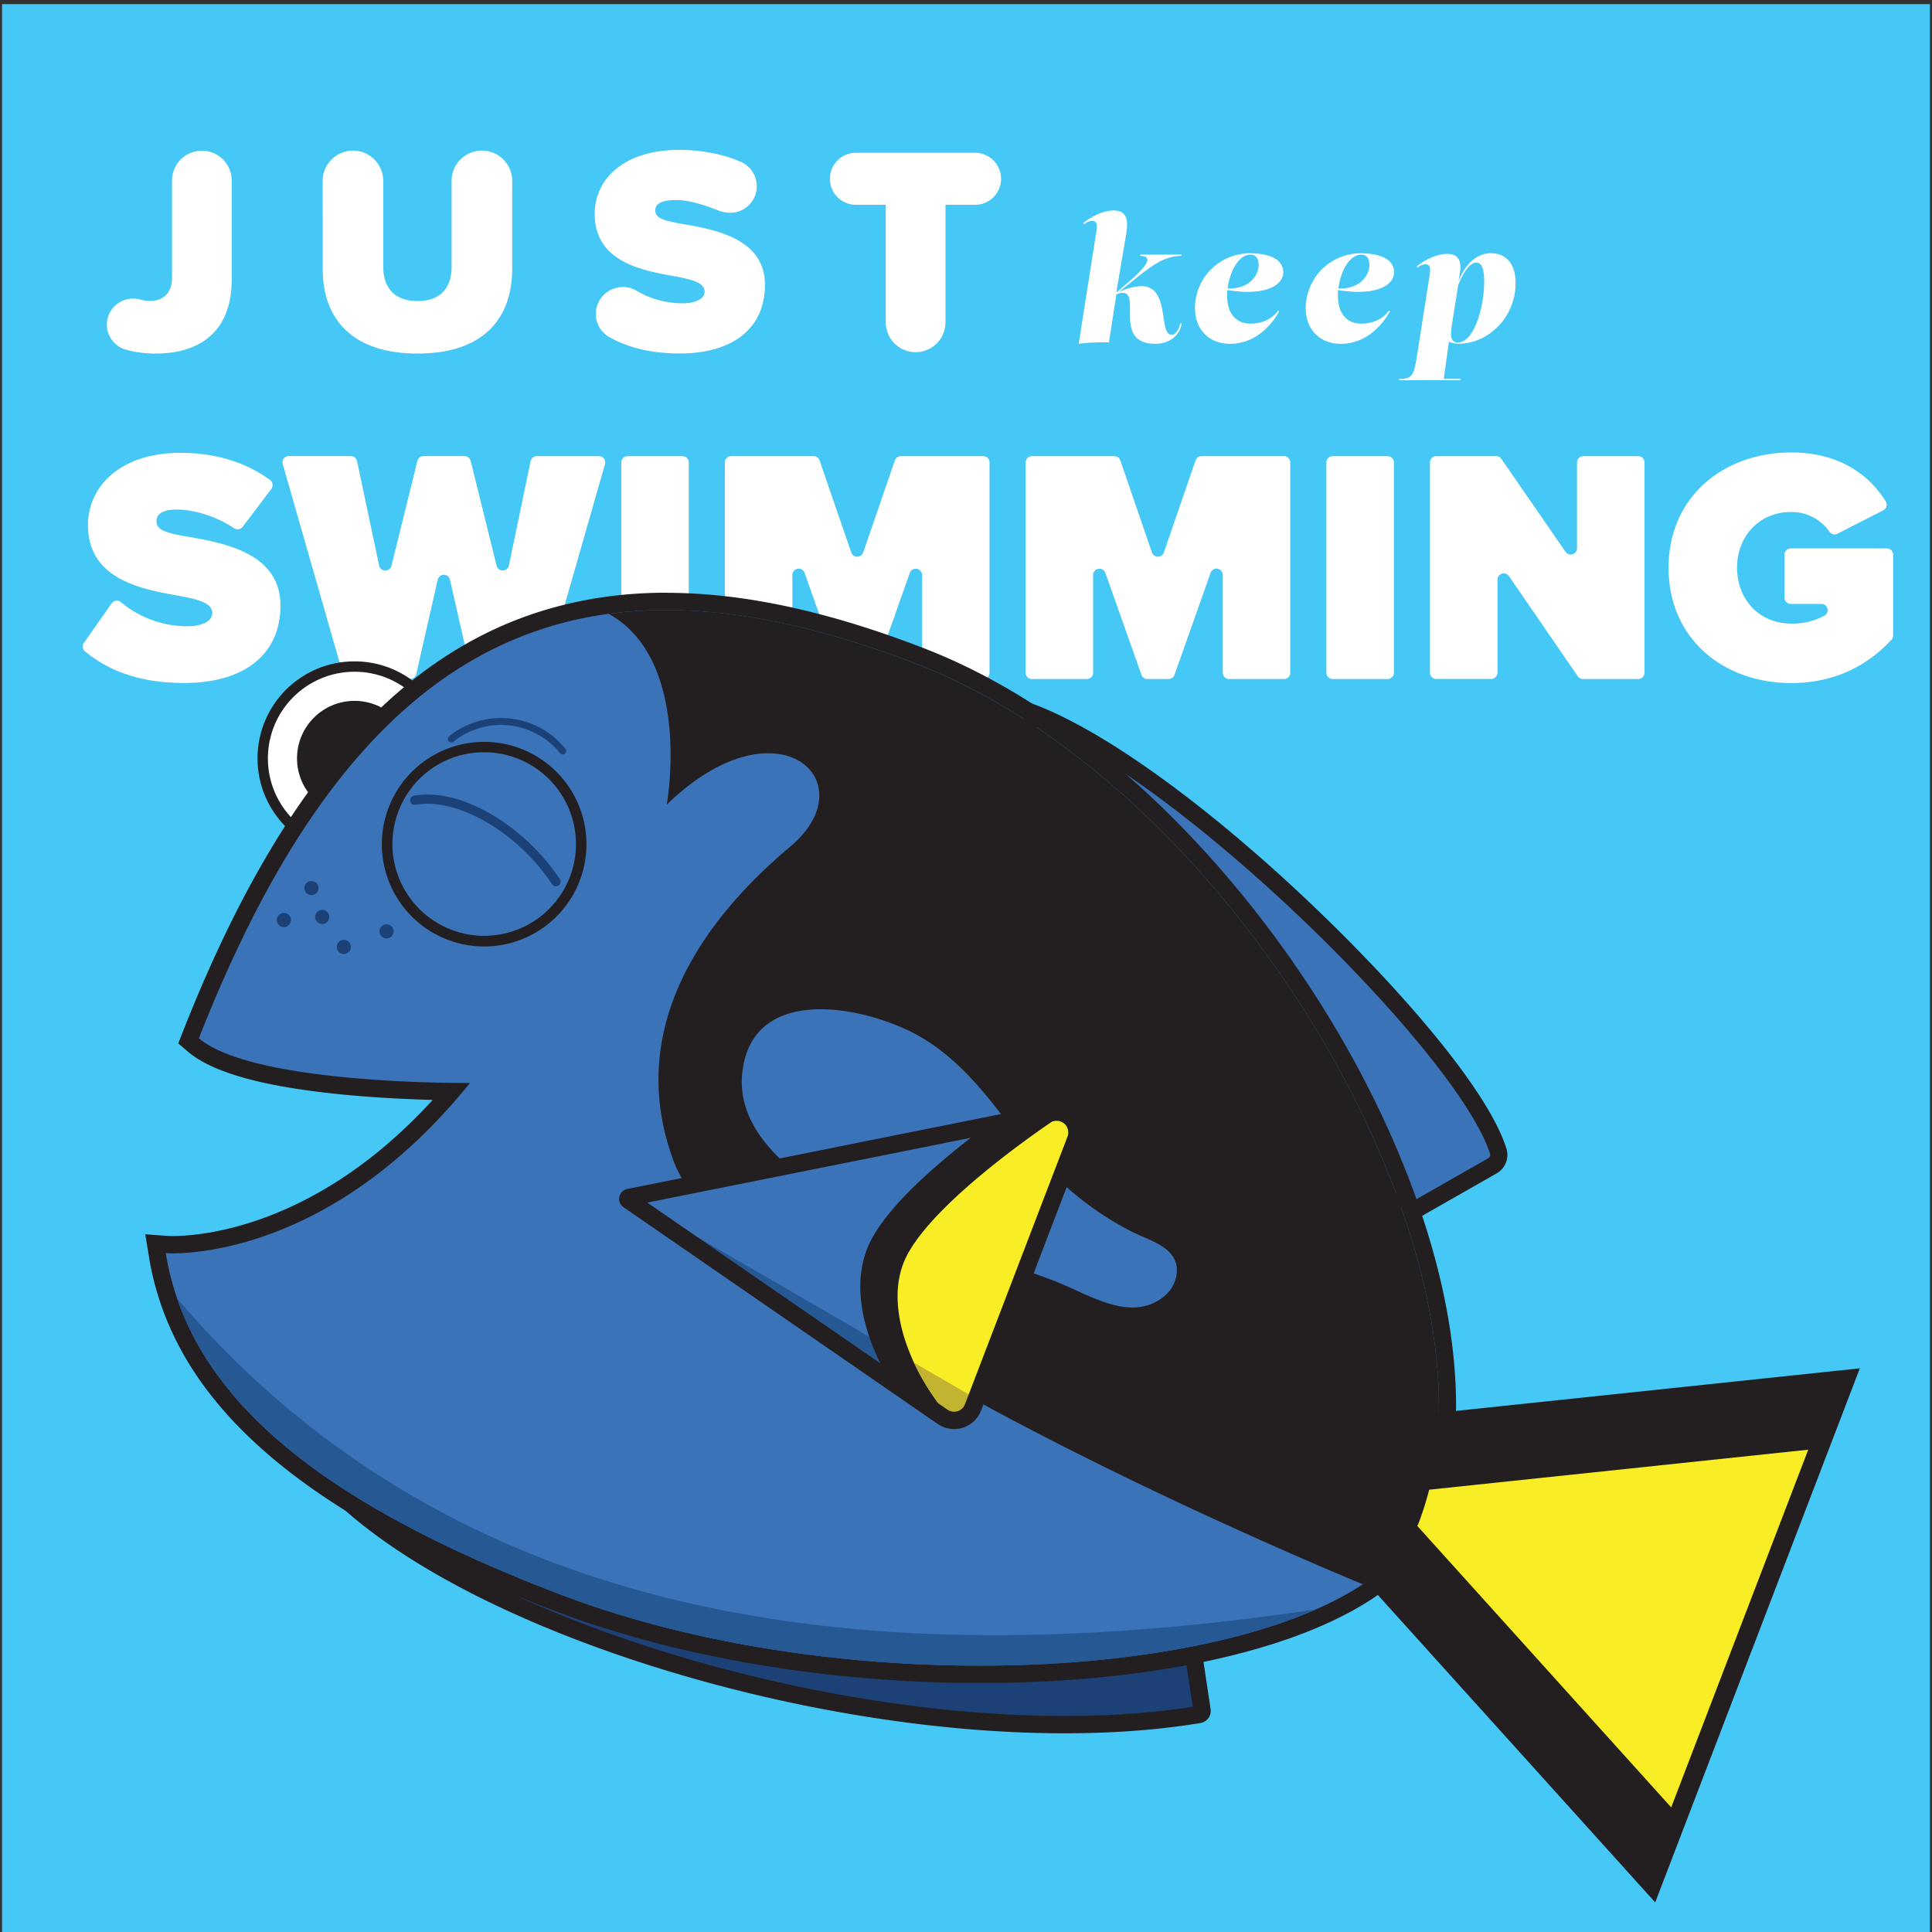 <svg id="Layer_1" data-name="Layer 1" xmlns="http://www.w3.org/2000/svg" xmlns:xlink="http://www.w3.org/1999/xlink" viewBox="0 0 800 800"><rect x="0" y="0" width="800" height="800" fill="#333333" stroke="none"/><defs><style>.cls-1,.cls-13,.cls-15,.cls-17,.cls-2{fill:none;}.cls-11,.cls-12,.cls-14,.cls-15,.cls-19,.cls-2,.cls-21,.cls-4{stroke:#231f20;}.cls-11,.cls-12,.cls-13,.cls-14,.cls-15,.cls-17,.cls-19,.cls-2,.cls-21,.cls-4{stroke-miterlimit:10;}.cls-11,.cls-14,.cls-19,.cls-2{stroke-width:7.17px;}.cls-3{clip-path:url(#clip-path);}.cls-10,.cls-14,.cls-4{fill:#231f20;}.cls-4{stroke-width:13.48px;}.cls-21,.cls-5{fill:#f9ed25;}.cls-6{fill:#45c8f5;}.cls-12,.cls-7{fill:#fff;}.cls-8{clip-path:url(#clip-path-2);}.cls-19,.cls-9{fill:#3b73b9;}.cls-11,.cls-16{fill:#1b4177;}.cls-12{stroke-width:4.3px;}.cls-13,.cls-17{stroke:#1b4177;stroke-linecap:round;}.cls-13{stroke-width:3.83px;}.cls-15{stroke-width:4.06px;}.cls-17,.cls-21{stroke-width:2.87px;}.cls-18{clip-path:url(#clip-path-3);}.cls-20{fill:#265894;}.cls-22{fill:#c2b430;}</style><clipPath id="clip-path"><rect class="cls-1" x="-1870" y="-350" width="1500" height="1500"/></clipPath><clipPath id="clip-path-2"><rect class="cls-1" x="0.85" y="1.71" width="798.29" height="798.29"/></clipPath><clipPath id="clip-path-3"><path class="cls-2" d="M260.22,496.93l130.09,89.74a8.39,8.39,0,0,0,12.6-3.9l42.47-110.86a8.39,8.39,0,0,0-9.48-11.23L260.45,495.83A.61.61,0,0,0,260.22,496.93Z"/></clipPath></defs><g class="cls-3"><path class="cls-4" d="M-327.48,897.42l217,240.58L40.88,743l-317.49,33.48c-1.06,27.72-5.85,53.62-14.78,76.91l0,.12C-297.66,869.72-310.06,884.41-327.48,897.42Z"/><polygon class="cls-5" points="-315.63 832.89 10.96 798.44 -95.66 1076.74 -315.63 832.89"/></g><rect class="cls-6" x="0.85" y="1.71" width="798.29" height="798.29"/><path class="cls-7" d="M44.25,134.42A10.79,10.79,0,0,1,55,123.65,10.5,10.5,0,0,1,58,124a15.44,15.44,0,0,0,4.16.61c5.39,0,9.06-3.43,9.06-9.18v-41a12.37,12.37,0,0,1,24.73,0v41.38c0,20.93-12.61,30.6-31.58,30.6a45.87,45.87,0,0,1-12.12-1.59A10.81,10.81,0,0,1,44.25,134.42Z"/><path class="cls-7" d="M133.61,74.57a12.55,12.55,0,0,1,25.09,0v36c0,7.84,4,14.08,14.2,14.08S187,118.39,187,110.55v-36a12.55,12.55,0,0,1,25.09,0v36.72c0,20.32-11.63,35.13-39.17,35.13s-39.29-14.81-39.29-35Z"/><path class="cls-7" d="M246.71,130a11.18,11.18,0,0,1,11.14-11.14,10.72,10.72,0,0,1,5.63,1.47,37.36,37.36,0,0,0,19.21,5.26c4.66,0,9.06-1.59,9.06-4.77s-3.42-4.78-11.5-6.25c-13.47-2.44-34-5.63-34-26.07,0-13.83,11.5-26.44,35.13-26.44,8.69,0,18.11,1.71,25.46,5a11,11,0,0,1-4.53,21.05,12.83,12.83,0,0,1-4.9-1c-7.22-2.81-12.85-4.28-17.38-4.28-7.34,0-8.69,2.2-8.69,4.28,0,3.19,3.31,4.29,12,5.76,13.46,2.32,33.41,6.24,33.41,25.09,0,18-13.34,28.4-35.25,28.4-11.87,0-21.05-2.33-28.89-6.61A11,11,0,0,1,246.71,130Z"/><path class="cls-7" d="M366.78,133.81v-49H354.42a10.77,10.77,0,0,1,0-21.54h49.33a10.77,10.77,0,0,1,0,21.54H391.51v49a12.37,12.37,0,0,1-24.73,0Z"/><path class="cls-7" d="M46.23,249.82a2.6,2.6,0,0,1,3.82-.49,43,43,0,0,0,27.61,10c5.26,0,10.24-1.8,10.24-5.4s-3.87-5.4-13-7.06c-15.23-2.76-38.47-6.36-38.47-29.47,0-15.63,13-29.89,38.33-29.89,14.11,0,26.89,3.76,37.09,11.27a2.6,2.6,0,0,1,.51,3.66L100.5,218.14a2.62,2.62,0,0,1-3.56.57C89.25,213.59,80,211,73.23,211c-6.91,0-8.44,2.49-8.44,4.84,0,3.6,3.74,4.84,13.56,6.5,15.22,2.63,37.78,7.06,37.78,28.37,0,20.34-15.08,32.1-39.85,32.1-18.47,0-31.44-5.14-41.09-13.11a2.59,2.59,0,0,1-.45-3.49Z"/><path class="cls-7" d="M181.25,240.05l-8.9,39.1a2.6,2.6,0,0,1-2.54,2H144.52a2.6,2.6,0,0,1-2.5-1.89l-24.94-87.08a2.6,2.6,0,0,1,2.51-3.32h25.7a2.61,2.61,0,0,1,2.55,2.07L157,234.21a2.61,2.61,0,0,0,5.08.09l10.75-43.43a2.61,2.61,0,0,1,2.54-2h17a2.61,2.61,0,0,1,2.53,2l10.73,43.37a2.61,2.61,0,0,0,5.09-.1l9-43.18a2.6,2.6,0,0,1,2.55-2.07H248a2.6,2.6,0,0,1,2.51,3.32l-24.93,87.08a2.62,2.62,0,0,1-2.51,1.89H197.77a2.6,2.6,0,0,1-2.54-2l-8.9-39.1A2.6,2.6,0,0,0,181.25,240.05Z"/><path class="cls-7" d="M259.87,188.89h22.74a2.6,2.6,0,0,1,2.61,2.6v87.08a2.61,2.61,0,0,1-2.61,2.61H259.87a2.6,2.6,0,0,1-2.6-2.61V191.49A2.59,2.59,0,0,1,259.87,188.89Z"/><path class="cls-7" d="M376.73,237.23,361.8,279.44a2.62,2.62,0,0,1-2.46,1.74h-8.77a2.62,2.62,0,0,1-2.46-1.74l-14.94-42.21a2.6,2.6,0,0,0-5.06.87v40.47a2.61,2.61,0,0,1-2.61,2.61H302.77a2.61,2.61,0,0,1-2.61-2.61V191.49a2.6,2.6,0,0,1,2.61-2.6h34.14a2.59,2.59,0,0,1,2.46,1.76l13.12,38.12a2.61,2.61,0,0,0,4.93,0l13.12-38.12a2.59,2.59,0,0,1,2.46-1.76h34.14a2.6,2.6,0,0,1,2.61,2.6v87.08a2.61,2.61,0,0,1-2.61,2.61H384.4a2.6,2.6,0,0,1-2.6-2.61V238.1A2.61,2.61,0,0,0,376.73,237.23Z"/><path class="cls-7" d="M501.27,237.23l-14.94,42.21a2.61,2.61,0,0,1-2.46,1.74H475.1a2.6,2.6,0,0,1-2.45-1.74l-14.94-42.21a2.61,2.61,0,0,0-5.07.87v40.47a2.6,2.6,0,0,1-2.6,2.61H427.3a2.61,2.61,0,0,1-2.61-2.61V191.49a2.6,2.6,0,0,1,2.61-2.6h34.14a2.59,2.59,0,0,1,2.46,1.76L477,228.77a2.61,2.61,0,0,0,4.93,0l13.12-38.12a2.6,2.6,0,0,1,2.47-1.76h34.13a2.6,2.6,0,0,1,2.61,2.6v87.08a2.61,2.61,0,0,1-2.61,2.61H508.94a2.61,2.61,0,0,1-2.61-2.61V238.1A2.6,2.6,0,0,0,501.27,237.23Z"/><path class="cls-7" d="M551.83,188.89h22.74a2.6,2.6,0,0,1,2.61,2.6v87.08a2.61,2.61,0,0,1-2.61,2.61H551.83a2.6,2.6,0,0,1-2.6-2.61V191.49A2.59,2.59,0,0,1,551.83,188.89Z"/><path class="cls-7" d="M620.07,240v38.53a2.61,2.61,0,0,1-2.61,2.61H594.73a2.61,2.61,0,0,1-2.61-2.61V191.49a2.6,2.6,0,0,1,2.61-2.6h24.8a2.62,2.62,0,0,1,2.15,1.12l26.57,38.49A2.61,2.61,0,0,0,653,227V191.49a2.6,2.6,0,0,1,2.61-2.6h22.74a2.6,2.6,0,0,1,2.6,2.6v87.08a2.61,2.61,0,0,1-2.6,2.61H655.48a2.61,2.61,0,0,1-2.15-1.13l-28.5-41.49A2.61,2.61,0,0,0,620.07,240Z"/><path class="cls-7" d="M741.7,187.36c20,0,32.37,9.36,39.13,20.25a2.62,2.62,0,0,1-1,3.7L760.86,221a2.62,2.62,0,0,1-3.34-.85A19.09,19.09,0,0,0,741.7,212c-13.42,0-22.42,10.24-22.42,23.11s9,23.11,22.42,23.11a27.78,27.78,0,0,0,13.78-3.3,2.63,2.63,0,0,0,1.3-2.26h0a2.6,2.6,0,0,0-2.61-2.6H741.54a2.61,2.61,0,0,1-2.61-2.61V229.68a2.6,2.6,0,0,1,2.61-2.6h39.75a2.6,2.6,0,0,1,2.61,2.6v33.46a2.57,2.57,0,0,1-.69,1.77c-10.17,10.92-23.79,17.93-41.51,17.93-28,0-50.78-18.27-50.78-47.74S713.75,187.36,741.7,187.36Z"/><path class="cls-7" d="M489.35,133.92c-1,5.4-5.47,8.44-10.93,8.44-17.65,0-5.75-21.1-13.63-21.1a6,6,0,0,0-2.52.68l-3.09,19.87a75.74,75.74,0,0,0-12.52.55l7.2-45.73c.41-2.56.83-5.19-1.66-5.19a5.75,5.75,0,0,0-3.32,1.45l-.28-.55c3.11-2.56,8.16-5.19,12.52-5.19,6.64,0,5.81,6,5.12,10.31l-4,23.67,4.88-4.16c5.05-4.29,12-11,5.05-11l.07-.55h16.95l-.07.55c-7.75,0-13.63,5.19-21.52,11.48L463.19,121a24.08,24.08,0,0,1,9.35-2.52c12.24,0,7,20.13,12.59,20.13,1.52,0,3-1.93,3.66-4.7Z"/><path class="cls-7" d="M517.51,134c3.66.07,8.57-1,11.69-5.33l.48.21c-4.7,8.51-12.17,13.49-20.27,13.49-8.65,0-14.6-5.74-14.6-14.94a22.75,22.75,0,0,1,23-22.55c5.67.06,13.56,1.45,13.56,7.88,0,5.06-6.76,10-23.14,7.36-.07.74-.1,1.47-.1,2.19,0,7.68,3.73,11.55,9.34,11.69Zm.34-28.57c-5.08,0-8.68,7.2-9.51,14,9,.37,12.83-5.5,12.83-9.71,0-2.49-1-4.29-3.32-4.29Z"/><path class="cls-7" d="M563.37,134c3.67.07,8.58-1,11.7-5.33l.48.21c-4.7,8.51-12.18,13.49-20.27,13.49-8.65,0-14.6-5.74-14.6-14.94a22.75,22.75,0,0,1,23-22.55c5.67.06,13.56,1.45,13.56,7.88,0,5.06-6.76,10-23.14,7.36-.07.74-.1,1.47-.1,2.19,0,7.68,3.73,11.55,9.34,11.69Zm.35-28.57c-5.08,0-8.68,7.2-9.51,14,9,.37,12.83-5.5,12.83-9.71,0-2.49-1-4.29-3.32-4.29Z"/><path class="cls-7" d="M604.06,142.36a12.28,12.28,0,0,1-4.1-.86l-2.13,15.39h7l-.07.55H579.36l.07-.55c5.19,0,6-1.39,7.19-8.79l5.26-33.48c.42-2.56.83-5.19-1.66-5.19a5.75,5.75,0,0,0-3.32,1.45l-.28-.55c3.32-2.7,8.23-5.19,12.59-5.19,6.71,0,5.61,5.88,5.12,8.92l-.39,2.34c2.95-7.33,7.7-11.54,13.47-11.54,5.19,0,10.17,3.25,10.17,12.46,0,13.83-11.14,25-23.52,25Zm-2.77-8.44c-.76,4.77-.83,7.89,2.35,7.89,6.85,0,10.93-14.81,10.93-25.25,0-6-1.38-7.82-3.25-7.82-2.93,0-5.75,4.76-7.53,9.4Z"/><g class="cls-8"><path class="cls-9" d="M413.73,290.3l11.45,4c28.56,10.07,72,41.24,116.18,83.41,41.66,39.75,72.68,78.61,79,99A5.14,5.14,0,0,1,618,482.7l-38.71,22.07Z"/><path class="cls-10" d="M424,297.72c62.06,21.88,180,138.42,193,180.1a1.54,1.54,0,0,1-.72,1.77l-36,20.52L424,297.72m-20.52-14.83,14.84,19.22L574.57,504.49l3.81,4.94,5.42-3.09,36-20.52a8.75,8.75,0,0,0,4-10.13c-7.9-25.41-46.49-68.6-80-100.54-44.54-42.49-88.46-74-117.47-84.19l-22.9-8.07Z"/><path class="cls-11" d="M132.69,610.06c57,66.27,243,119.74,363.78,99.88a1.54,1.54,0,0,0,1.27-1.76l-4-26.44Z"/><circle class="cls-12" cx="146.8" cy="314.02" r="38.02"/><circle class="cls-10" cx="146.8" cy="314.02" r="23.81"/><path class="cls-9" d="M405.64,693.29c-62.79,0-125.15-10.64-175.6-30C137.87,628,87,588.46,70,538.85a116.78,116.78,0,0,1-4.85-19.39L64.38,515l4.53.33c.16,0,1,.07,2.55.07,6.25,0,23.15-1,45-10.07C142.12,494.66,165.81,476.74,187,452c-22.95-.29-87.25-2.61-106.92-19.34l-2-1.66.94-2.38c33.42-85.22,74-138.64,124.07-163.29,22.27-11,46.07-16.31,72.76-16.31,31.05,0,65.17,7.3,104.34,22.3,63.59,24.36,127.79,84,171.72,159.6,43.73,75.19,58.4,149.92,39.25,199.89-5.86,15.3-20.89,28.35-44.68,38.83l-1.34.59h0C510.56,685.1,461.1,693.29,405.64,693.29Z"/><path class="cls-10" d="M275.88,252.61c31.5,0,65.76,7.77,103.06,22.06,134.94,51.7,248.51,251.48,208.9,354.85l0,.06c-5.66,14.79-21,27.17-42.76,36.77h0c-34.31,15.11-84.77,23.35-139.41,23.35-58.19,0-121.12-9.35-174.32-29.73C145.51,627.09,91,589,73.35,537.68a112.78,112.78,0,0,1-4.7-18.79c.14,0,1.12.08,2.81.08,13.13,0,69.58-4.09,123.14-70.53h-2c-13.23,0-89.39-.78-110.24-18.52,33.79-86.17,74.06-137.62,122.31-161.38,22-10.85,45.7-15.94,71.18-15.94m0-7.17c-26.87,0-51.89,5.61-74.35,16.67-50.9,25.07-92,79.11-125.82,165.2l-1.87,4.76,3.9,3.32C87.8,444,108.05,449.71,139.63,453c14.76,1.52,29.19,2.18,39.53,2.45-19.48,21.34-41,37-64,46.56-21.28,8.85-37.61,9.8-43.65,9.8-1.42,0-2.21-.05-2.29-.06l-9.06-.66,1.46,9a120.29,120.29,0,0,0,5,20C84,590.7,135.52,631,228.75,666.67c50.85,19.48,113.67,30.21,176.89,30.21,55.21,0,104.59-8.08,139.55-22.78h0l2.73-1.19c24.7-10.88,40.36-24.6,46.56-40.78l0,0c10-26,11.11-59.12,3.37-95.85-7.24-34.32-22.06-71.37-42.86-107.15-20.91-35.95-47.2-69.47-76-96.92C447.7,302.37,414.89,280.76,381.5,268c-39.58-15.16-74.13-22.53-105.62-22.53Z"/><path class="cls-9" d="M200.47,389.71A40.2,40.2,0,0,1,163,335.16a40.41,40.41,0,0,1,37.52-25.81A40.2,40.2,0,0,1,238,363.9a40.41,40.41,0,0,1-37.51,25.81Z"/><path class="cls-10" d="M200.49,311.5A38,38,0,1,1,165,335.93a37.78,37.78,0,0,1,35.51-24.43m0-4.3A42.36,42.36,0,1,0,215.62,310a42.21,42.21,0,0,0-15.13-2.81Z"/><path class="cls-13" d="M171.74,331.37c17.6-3.34,43.45,11.15,58.48,33.72"/><path class="cls-14" d="M568.64,653,684.13,781l80.55-210.23-169,17.82a128.07,128.07,0,0,1-7.86,40.93l0,.06C584.51,638.23,577.91,646,568.64,653Z"/><polygon class="cls-5" points="574.94 618.63 748.75 600.29 692.01 748.4 574.94 618.63"/><path class="cls-10" d="M252.09,254.19c34.78,19.42,24,79,24,79,45.67-44.46,83.34-9.62,51.13,17.38-36.75,30.83-68.4,75.82-48.31,130.16,25.52,69,285.4,175.28,285.4,175.28,1.51-1,3-2,4.35-3,9.27-6.93,15.87-14.74,19.18-23.39l0-.06a128.07,128.07,0,0,0,7.86-40.93c4.19-108.23-98-268.42-216.77-313.92C332,256.7,289.93,249,252.09,254.19ZM375.74,426.54l.1,0c16.88,8.06,28.82,21.78,39.92,36.47,9.6,12.71,20.35,24.66,33,34.4a124.64,124.64,0,0,0,20.41,12.85c6.59,3.29,17.37,5.95,18.13,14.83a14.11,14.11,0,0,1-5.37,11.77c-13.44,11-31.07-.78-44.2-6-18.84-7.43-38.55-12.35-57.65-19.07-25.91-9.1-76.43-32.24-72.73-67.45S353,415.72,375.74,426.54Z"/><line class="cls-15" x1="423.99" y1="297.72" x2="580.25" y2="500.11"/><circle class="cls-16" cx="160.06" cy="385.66" r="2.94"/><circle class="cls-16" cx="128.97" cy="367.73" r="2.94"/><circle class="cls-16" cx="133.42" cy="379.69" r="2.94"/><circle class="cls-16" cx="142.38" cy="392.1" r="2.94"/><circle class="cls-16" cx="117.56" cy="380.97" r="2.94"/><path class="cls-17" d="M233.05,311a32.86,32.86,0,0,0-46.19-5"/><g class="cls-18"><rect class="cls-19" x="236.84" y="416.93" width="230.04" height="162.07" transform="translate(502.28 1088.86) rotate(-159.04)"/><polygon class="cls-20" points="260.45 495.83 415.23 585.56 404.7 607.52 260.45 495.83"/><path class="cls-14" d="M362.3,518.63c-9.62,25.11,10.95,58.59,23.44,68.61a23.76,23.76,0,0,0,2.58,1.79l.95.5,51.41-134.18-14.88,2.93C409.36,469.41,370.25,497.86,362.3,518.63Z"/><path class="cls-21" d="M372.72,522.63c-9.62,25.1,10.95,58.58,23.45,68.6a21.59,21.59,0,0,0,2.58,1.79l.94.51L451.1,459.34l-14.88,2.94C419.79,473.4,380.68,501.85,372.72,522.63Z"/><path class="cls-22" d="M378.47,564.26,407,580.77l-15.1,5.6s-5.87-8.81-8.35-12.74A103.14,103.14,0,0,1,378.47,564.26Z"/></g><path class="cls-2" d="M260.22,496.93l130.09,89.74a8.39,8.39,0,0,0,12.6-3.9l42.47-110.86a8.39,8.39,0,0,0-9.48-11.23L260.45,495.83A.61.61,0,0,0,260.22,496.93Z"/><path class="cls-20" d="M73.35,537.68C91,589,145.51,627.09,231.32,660c103.16,39.52,242.89,37.58,313.73,6.38C375.84,691.72,195.27,680.76,73.35,537.68Z"/></g></svg>